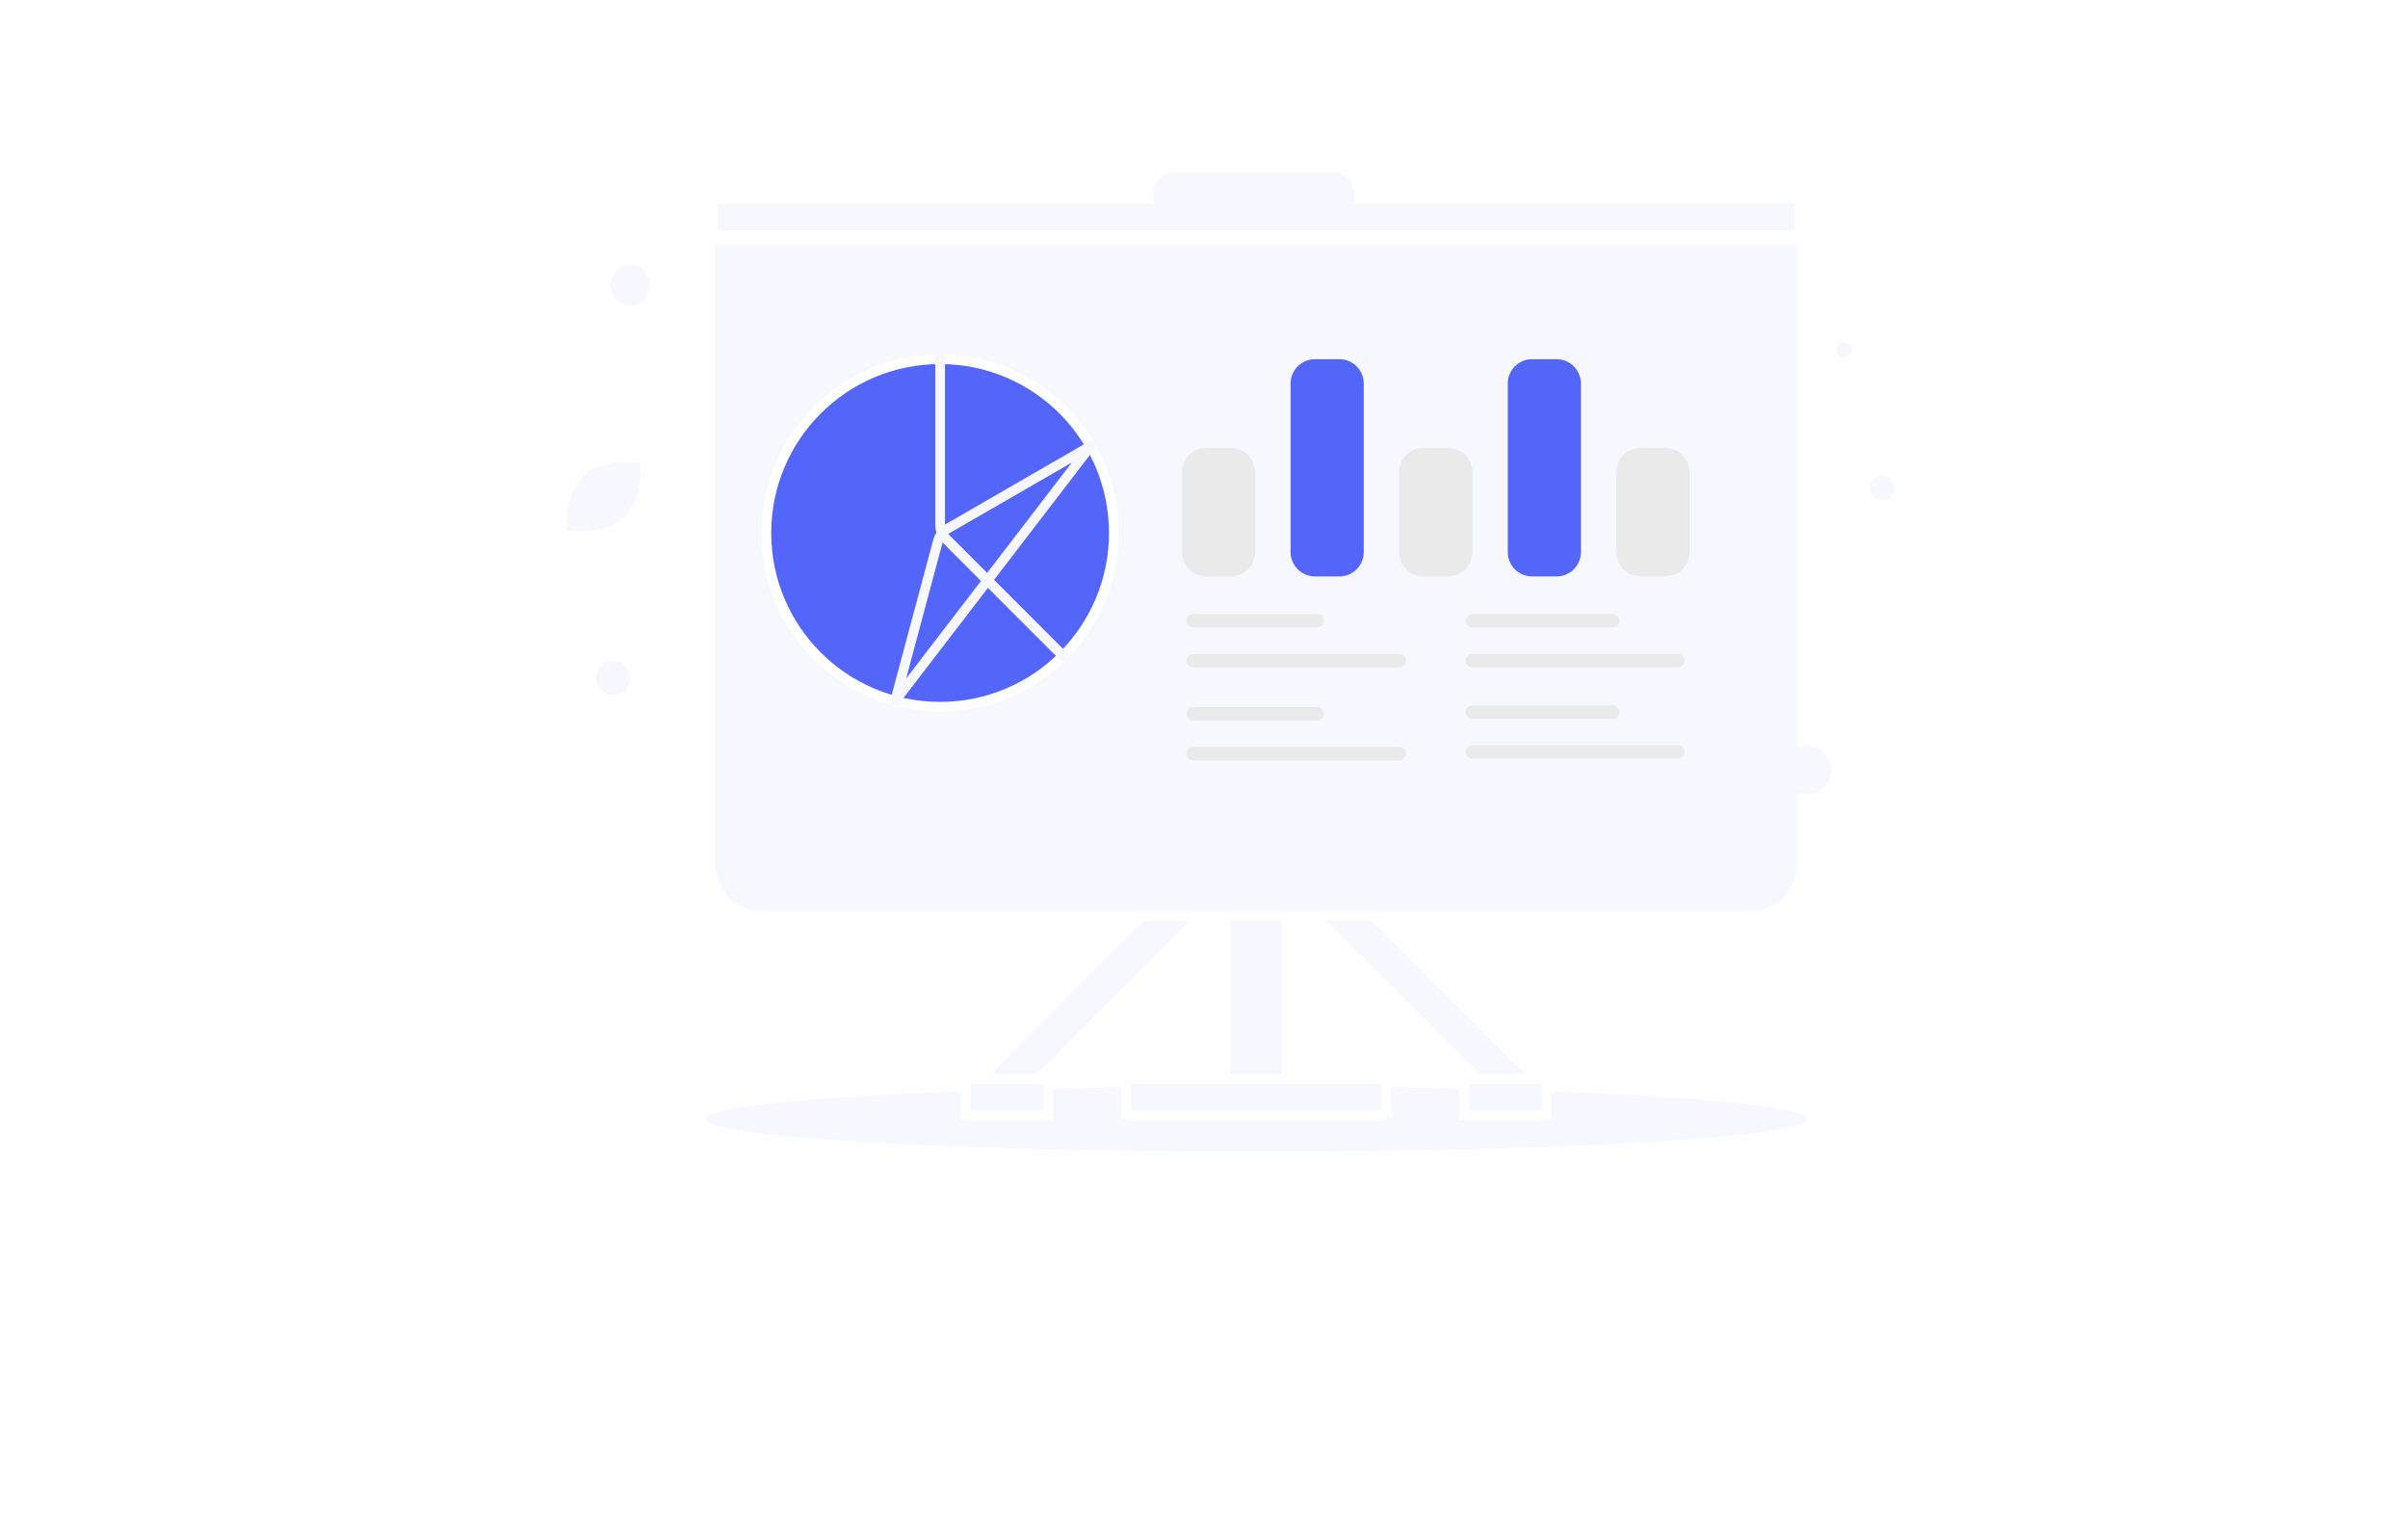 <svg width="254" height="161" viewBox="0 0 254 161" fill="none" xmlns="http://www.w3.org/2000/svg">
<g filter="url(#filter0_ddd_10_15697)">
<rect x="18.81" y="6.279" width="216.465" height="123.694" rx="6.185" fill="white"/>
</g>
<path d="M132.503 121.472C164.578 121.472 190.58 119.922 190.58 118.01C190.58 116.099 164.578 114.549 132.503 114.549C100.427 114.549 74.425 116.099 74.425 118.01C74.425 119.922 100.427 121.472 132.503 121.472Z" fill="#F6F7FF"/>
<path d="M134.458 115.57H130.549C130.424 115.57 130.324 114.438 130.324 113.042V85.534C130.324 84.138 130.424 83.006 130.549 83.006H134.458C134.582 83.006 134.683 84.138 134.683 85.534V113.042C134.683 114.438 134.582 115.57 134.458 115.57Z" fill="#F6F7FF" stroke="#F6F7FF" stroke-width="1.026"/>
<path d="M105.886 115.759L104.406 114.279C104.358 114.231 105.266 113.247 106.433 112.081L129.412 89.101C130.579 87.934 131.563 87.027 131.61 87.074L133.091 88.555C133.138 88.602 132.23 89.586 131.064 90.752L108.084 113.732C106.917 114.899 105.934 115.806 105.886 115.759Z" fill="#F6F7FF" stroke="#F6F7FF" stroke-width="1.026"/>
<path d="M159.758 116.042L161.238 114.561C161.286 114.514 160.368 113.52 159.19 112.341L135.971 89.123C134.793 87.944 133.799 87.027 133.752 87.074L132.271 88.555C132.224 88.602 133.141 89.596 134.32 90.774L157.538 113.993C158.717 115.171 159.711 116.089 159.758 116.042Z" fill="#F6F7FF" stroke="#F6F7FF" stroke-width="1.026"/>
<path d="M184.582 96.599H80.425C77.394 96.599 74.939 94.152 74.939 91.139V26.161C74.939 23.148 77.394 20.701 80.425 20.701H184.582C187.613 20.701 190.068 23.148 190.068 26.161V91.139C190.068 94.152 187.613 96.599 184.582 96.599ZM145.264 117.625H119.743C119.367 117.625 119.044 117.585 118.831 117.53C118.816 117.526 118.8 117.522 118.785 117.518V113.886C118.799 113.882 118.815 113.878 118.831 113.873C119.044 113.818 119.367 113.779 119.743 113.779H145.264C145.64 113.779 145.962 113.818 146.176 113.873C146.192 113.878 146.208 113.882 146.221 113.886V117.518C146.206 117.522 146.191 117.526 146.176 117.53C145.962 117.585 145.64 117.625 145.264 117.625ZM118.655 117.468C118.644 117.462 118.646 117.462 118.656 117.469L118.655 117.468ZM118.655 113.935L118.656 113.934C118.646 113.941 118.644 113.941 118.655 113.935ZM146.352 113.935C146.363 113.941 146.36 113.941 146.351 113.934L146.352 113.935ZM146.352 117.468L146.351 117.469C146.36 117.462 146.363 117.462 146.352 117.468ZM110.58 113.779V117.625H101.862V113.779H110.58ZM163.145 113.779V117.625H154.427V113.779H163.145Z" fill="#F6F7FF" stroke="white" stroke-width="1.026"/>
<path d="M74.939 20.701H190.068V25.06H74.939V20.701Z" fill="#F6F7FF" stroke="white" stroke-width="1.546"/>
<path d="M140.452 18.65H124.042C122.98 18.65 122.119 19.511 122.119 20.573C122.119 21.636 122.98 22.497 124.042 22.497H140.452C141.514 22.497 142.375 21.636 142.375 20.573C142.375 19.511 141.514 18.65 140.452 18.65Z" fill="#F6F7FF" stroke="#F6F7FF" stroke-width="1.026"/>
<path d="M65.726 54.594C63.585 56.562 59.8 55.932 59.8 55.932C59.8 55.932 59.49 52.11 61.633 50.144C63.774 48.175 67.556 48.805 67.556 48.805C67.556 48.805 67.867 52.626 65.726 54.594Z" fill="#F6F7FF"/>
<path d="M64.681 69.674C65.672 69.674 66.476 70.478 66.476 71.469C66.476 72.46 65.672 73.264 64.681 73.264C63.69 73.264 62.886 72.46 62.886 71.469C62.886 70.478 63.69 69.674 64.681 69.674Z" fill="#F6F7FF"/>
<path d="M66.478 27.881C67.611 27.881 68.53 28.857 68.53 30.061C68.53 31.264 67.611 32.24 66.478 32.24C65.346 32.24 64.427 31.264 64.427 30.061C64.427 28.857 65.346 27.881 66.478 27.881Z" fill="#F6F7FF"/>
<path d="M190.581 83.779C191.997 83.779 193.145 82.631 193.145 81.215C193.145 79.798 191.997 78.65 190.581 78.65C189.165 78.65 188.017 79.798 188.017 81.215C188.017 82.631 189.165 83.779 190.581 83.779Z" fill="#F6F7FF"/>
<path d="M193.691 36.647C193.571 37.093 193.836 37.552 194.283 37.672C194.729 37.792 195.189 37.527 195.308 37.08C195.428 36.633 195.163 36.175 194.716 36.055C194.27 35.935 193.811 36.2 193.691 36.647Z" fill="#F6F7FF"/>
<path d="M198.53 52.75C199.238 52.75 199.812 52.176 199.812 51.468C199.812 50.76 199.238 50.185 198.53 50.185C197.822 50.185 197.248 50.76 197.248 51.468C197.248 52.176 197.822 52.75 198.53 52.75Z" fill="#F6F7FF"/>
<path fill-rule="evenodd" clip-rule="evenodd" d="M117.491 56.208C117.491 66.331 109.287 74.535 99.164 74.535C89.042 74.535 80.837 66.331 80.837 56.208C80.837 46.085 89.042 37.881 99.164 37.881C109.287 37.881 117.491 46.085 117.491 56.208Z" fill="#5466F9" stroke="white" stroke-width="1.026" stroke-linecap="round" stroke-linejoin="round"/>
<path d="M112.123 69.167L99.76 56.804C99.571 56.616 99.421 56.391 99.319 56.144C99.216 55.897 99.163 55.632 99.164 55.365V37.881" stroke="#F6F7FF" stroke-width="1.026" stroke-linecap="round" stroke-linejoin="round"/>
<path d="M99.279 56.324L112.113 69.165M115.035 47.045L99.894 55.786C99.662 55.92 99.459 56.098 99.296 56.31C99.133 56.522 99.014 56.764 98.945 57.023L94.419 73.911L115.035 47.045Z" stroke="#F6F7FF" stroke-width="1.026" stroke-linecap="round" stroke-linejoin="round"/>
<path d="M125.851 65.463H138.941H125.851ZM155.308 65.472H170.104H155.308ZM155.308 75.101H170.104H155.308ZM125.851 69.67H147.589H125.851ZM155.303 69.67H176.967H155.303ZM155.303 79.299H176.967H155.303ZM125.851 75.28H138.941H125.851ZM125.851 79.488H147.589H125.851Z" fill="#CCD4D9"/>
<path d="M125.851 79.488H147.589M125.851 65.463H138.941H125.851ZM155.308 65.472H170.104H155.308ZM155.308 75.101H170.104H155.308ZM125.851 69.67H147.589H125.851ZM155.303 69.67H176.967H155.303ZM155.303 79.299H176.967H155.303ZM125.851 75.28H138.941H125.851Z" stroke="#EAEAEA" stroke-width="1.41" stroke-linecap="round" stroke-linejoin="round"/>
<path d="M141.286 37.881H138.7C137.284 37.881 136.136 39.029 136.136 40.445V58.224C136.136 59.64 137.284 60.788 138.7 60.788H141.286C142.702 60.788 143.85 59.64 143.85 58.224V40.445C143.85 39.029 142.702 37.881 141.286 37.881Z" fill="#5466F9"/>
<path d="M164.192 37.881H161.607C160.19 37.881 159.042 39.029 159.042 40.445V58.224C159.042 59.64 160.19 60.788 161.607 60.788H164.192C165.608 60.788 166.756 59.64 166.756 58.224V40.445C166.756 39.029 165.608 37.881 164.192 37.881Z" fill="#5466F9"/>
<path d="M129.831 47.228H127.245C125.829 47.228 124.681 48.377 124.681 49.793V58.222C124.681 59.638 125.829 60.786 127.245 60.786H129.831C131.247 60.786 132.395 59.638 132.395 58.222V49.793C132.395 48.377 131.247 47.228 129.831 47.228Z" fill="#EAEAEA"/>
<path d="M152.739 47.228H150.153C148.737 47.228 147.589 48.377 147.589 49.793V58.222C147.589 59.638 148.737 60.786 150.153 60.786H152.739C154.155 60.786 155.303 59.638 155.303 58.222V49.793C155.303 48.377 154.155 47.228 152.739 47.228Z" fill="#EAEAEA"/>
<path d="M175.645 47.228H173.06C171.644 47.228 170.496 48.377 170.496 49.793V58.222C170.496 59.638 171.644 60.786 173.06 60.786H175.645C177.061 60.786 178.209 59.638 178.209 58.222V49.793C178.209 48.377 177.061 47.228 175.645 47.228Z" fill="#EAEAEA"/>
<defs>
<filter id="filter0_ddd_10_15697" x="0.256" y="0.095" width="253.574" height="160.803" filterUnits="userSpaceOnUse" color-interpolation-filters="sRGB">
<feFlood flood-opacity="0" result="BackgroundImageFix"/>
<feColorMatrix in="SourceAlpha" type="matrix" values="0 0 0 0 0 0 0 0 0 0 0 0 0 0 0 0 0 0 127 0" result="hardAlpha"/>
<feOffset/>
<feGaussianBlur stdDeviation="0.387"/>
<feColorMatrix type="matrix" values="0 0 0 0 0 0 0 0 0 0 0 0 0 0 0 0 0 0 0.04 0"/>
<feBlend mode="normal" in2="BackgroundImageFix" result="effect1_dropShadow_10_15697"/>
<feColorMatrix in="SourceAlpha" type="matrix" values="0 0 0 0 0 0 0 0 0 0 0 0 0 0 0 0 0 0 127 0" result="hardAlpha"/>
<feOffset dy="1.546"/>
<feGaussianBlur stdDeviation="2.319"/>
<feColorMatrix type="matrix" values="0 0 0 0 0 0 0 0 0 0 0 0 0 0 0 0 0 0 0.04 0"/>
<feBlend mode="normal" in2="effect1_dropShadow_10_15697" result="effect2_dropShadow_10_15697"/>
<feColorMatrix in="SourceAlpha" type="matrix" values="0 0 0 0 0 0 0 0 0 0 0 0 0 0 0 0 0 0 127 0" result="hardAlpha"/>
<feOffset dy="12.369"/>
<feGaussianBlur stdDeviation="9.277"/>
<feColorMatrix type="matrix" values="0 0 0 0 0 0 0 0 0 0 0 0 0 0 0 0 0 0 0.06 0"/>
<feBlend mode="normal" in2="effect2_dropShadow_10_15697" result="effect3_dropShadow_10_15697"/>
<feBlend mode="normal" in="SourceGraphic" in2="effect3_dropShadow_10_15697" result="shape"/>
</filter>
</defs>
</svg>
